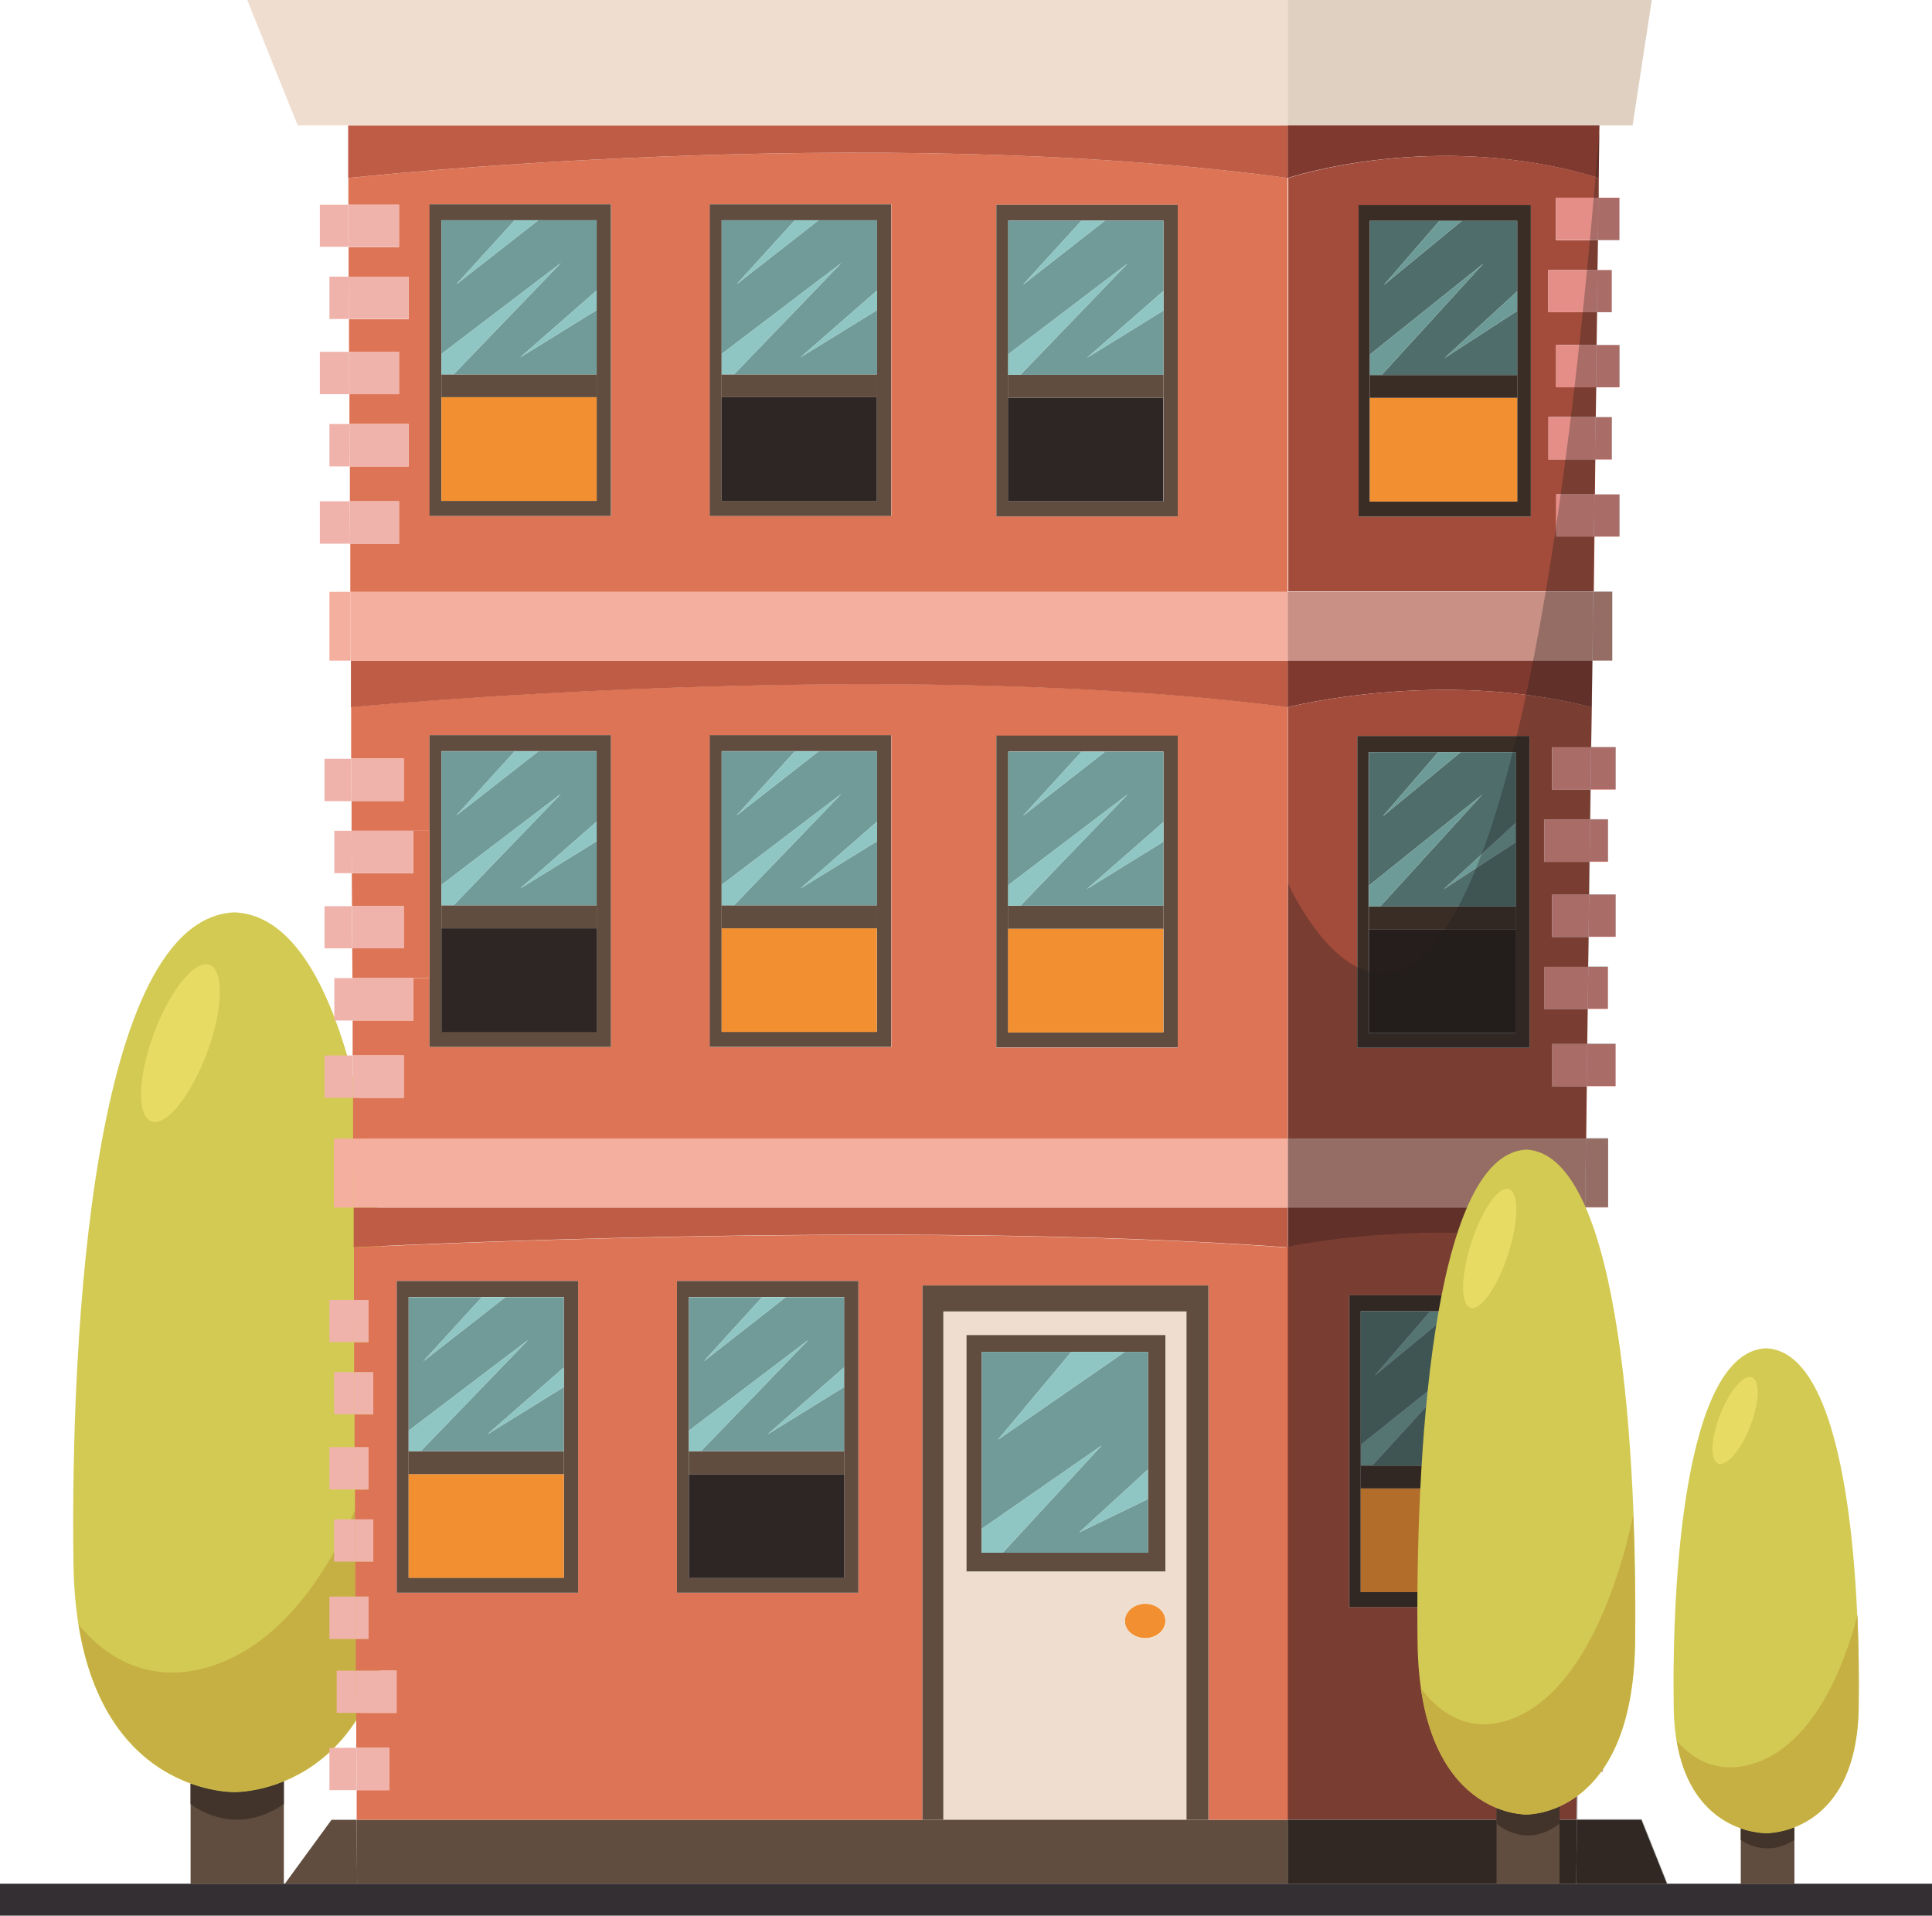 <?xml version="1.0" encoding="UTF-8"?>
<svg id="Calque_2" data-name="Calque 2" xmlns="http://www.w3.org/2000/svg" viewBox="0 0 90.73 89.96">
  <defs>
    <style>
      .cls-1 {
        fill: #dd7455;
      }

      .cls-2 {
        fill: #c6b044;
      }

      .cls-3 {
        fill: #7f392f;
      }

      .cls-4 {
        fill: #42342a;
      }

      .cls-5 {
        fill: #2d2625;
      }

      .cls-6 {
        fill: #e58e88;
      }

      .cls-7 {
        fill: #f4af9f;
      }

      .cls-8 {
        fill: #8fc6c3;
      }

      .cls-9 {
        fill: #1d1d1b;
        opacity: .3;
      }

      .cls-10 {
        fill: #604d3f;
      }

      .cls-11 {
        fill: #3a2d26;
      }

      .cls-12 {
        fill: #4f6d6b;
      }

      .cls-13 {
        fill: #e8db64;
      }

      .cls-14 {
        fill: #c99085;
      }

      .cls-15 {
        fill: #efb3ab;
      }

      .cls-16 {
        fill: #f29031;
      }

      .cls-17 {
        fill: #efded0;
      }

      .cls-18 {
        fill: #e0d0c1;
      }

      .cls-19 {
        fill: #d3ca53;
      }

      .cls-20 {
        fill: #6d9b97;
      }

      .cls-21 {
        fill: #bf5c45;
      }

      .cls-22 {
        fill: #719b99;
      }

      .cls-23 {
        fill: #261e1d;
      }

      .cls-24 {
        fill: #a34c3b;
      }

      .cls-25 {
        fill: #342f33;
      }
    </style>
  </defs>
  <g id="Layer_1" data-name="Layer 1">
    <g>
      <rect class="cls-25" y="88.45" width="90.73" height="1.5"/>
      <g>
        <g>
          <g>
            <rect class="cls-10" x="8.95" y="82.34" width="4.38" height="6.11"/>
            <path class="cls-4" d="M8.95,83.74v.97s2,1.65,4.38,0v-1.86l-4.38,.89Z"/>
          </g>
          <g>
            <path class="cls-19" d="M11.01,42.84c-6.65,.29-7.71,19.68-7.56,30.59,.15,10.91,7.56,10.72,7.56,10.72,0,0,7.41,.18,7.56-10.72,.15-10.91-.91-30.3-7.56-30.59Z"/>
            <path class="cls-2" d="M18.02,67.2c-1.84,6.19-4.78,10.22-8.53,11.16-2,.5-4.11-.02-5.8-2.08,1.28,8.01,7.32,7.86,7.32,7.86,0,0,7.41,.18,7.56-10.72,.03-2.33,0-5.04-.11-7.87-.13,.56-.28,1.11-.44,1.65Z"/>
            <path class="cls-13" d="M9.32,50.38c-.91,1.9-2.02,2.8-2.49,2.03s-.11-2.94,.8-4.83c.91-1.9,2.02-2.8,2.49-2.03,.47,.77,.11,2.94-.8,4.83Z"/>
          </g>
        </g>
        <g>
          <g>
            <path class="cls-16" d="M53.78,75.3c.53,0,.95,.36,.95,.81s-.43,.81-.95,.81-.96-.36-.96-.81,.43-.81,.96-.81Z"/>
            <path class="cls-17" d="M55.72,61.58v23.88h-11.42v-23.88h11.42Zm-.98,12.22v-11.1h-9.34v11.1h9.34Zm0,2.32c0-.45-.43-.81-.95-.81s-.96,.36-.96,.81,.43,.81,.96,.81,.95-.36,.95-.81Z"/>
            <polygon class="cls-20" points="70.82 64.88 70.82 65.8 67.41 68.02 70.82 64.88"/>
            <polygon class="cls-20" points="68.21 61.58 64.56 64.59 67.16 61.58 68.21 61.58"/>
            <polygon class="cls-20" points="69.22 63.59 64.44 68.82 63.9 68.82 63.9 67.85 69.22 63.59"/>
            <polygon class="cls-20" points="71.2 38.62 71.2 39.54 67.79 41.76 71.2 38.62"/>
            <polygon class="cls-11" points="77.08 85.45 78.28 88.45 74.02 88.45 74.06 85.45 77.08 85.45"/>
            <polygon class="cls-18" points="77.57 0 76.67 5.89 75.11 5.89 60.47 5.89 60.47 0 77.57 0"/>
            <polygon class="cls-6" points="76.05 23.22 76.05 25.2 74.85 25.2 74.88 23.22 76.05 23.22"/>
            <polygon class="cls-6" points="76.05 16.2 76.05 18.19 74.95 18.19 74.97 16.2 76.05 16.2"/>
            <polygon class="cls-6" points="76.05 9.28 76.05 11.27 75.04 11.27 75.06 9.28 76.05 9.28"/>
            <polygon class="cls-6" points="75.87 49.02 75.87 51.01 74.51 51.01 74.54 49.02 75.87 49.02"/>
            <polygon class="cls-6" points="75.87 42.01 75.87 43.99 74.6 43.99 74.63 42.01 75.87 42.01"/>
            <polygon class="cls-6" points="75.87 35.09 75.87 37.08 74.7 37.08 74.72 35.09 75.87 35.09"/>
            <polygon class="cls-14" points="75.71 27.79 75.71 31.02 74.78 31.02 74.82 27.79 75.71 27.79"/>
            <polygon class="cls-6" points="75.69 19.59 75.69 21.58 74.9 21.58 74.93 19.59 75.69 19.59"/>
            <polygon class="cls-6" points="75.69 12.68 75.69 14.66 74.99 14.66 75.02 12.68 75.69 12.68"/>
            <polygon class="cls-14" points="75.52 53.46 75.52 56.7 74.44 56.7 74.48 53.46 75.52 53.46"/>
            <polygon class="cls-6" points="75.51 45.4 75.51 47.38 74.56 47.38 74.59 45.4 75.51 45.4"/>
            <polygon class="cls-6" points="75.51 38.48 75.51 40.47 74.65 40.47 74.68 38.48 75.51 38.48"/>
            <polygon class="cls-6" points="75.26 81.22 75.26 83.2 74.09 83.2 74.11 81.22 75.26 81.22"/>
            <polygon class="cls-6" points="75.11 73.85 75.11 75.84 74.19 75.84 74.21 73.85 75.11 73.85"/>
            <polygon class="cls-6" points="75.11 66.84 75.11 68.83 74.28 68.83 74.3 66.84 75.11 66.84"/>
            <polygon class="cls-6" points="75.11 59.92 75.11 61.91 74.37 61.91 74.39 59.92 75.11 59.92"/>
            <path class="cls-3" d="M75.11,5.89l-.03,2.47c-7.65-2.34-14.61,0-14.61,0v-2.47h14.64Z"/>
            <path class="cls-24" d="M75.08,8.36v.93h-2.01v1.99h1.97l-.02,1.4h-2.31v1.98h2.29l-.02,1.54h-1.9v1.98h1.88l-.02,1.4h-2.22v1.99h2.2l-.02,1.64h-1.81v1.98h1.79l-.03,2.58h-14.35V8.36s6.96-2.34,14.61,0Zm-3.19,15.9V9.62h-8.09v14.64h8.09Z"/>
            <polygon class="cls-6" points="75.06 9.28 75.04 11.27 73.07 11.27 73.07 9.28 75.06 9.28"/>
            <polygon class="cls-6" points="75.02 12.68 74.99 14.66 72.71 14.66 72.71 12.68 75.02 12.68"/>
            <polygon class="cls-6" points="74.97 16.2 74.95 18.19 73.07 18.19 73.07 16.2 74.97 16.2"/>
            <polygon class="cls-6" points="74.96 77.59 74.96 79.58 74.14 79.58 74.16 77.59 74.96 77.59"/>
            <polygon class="cls-6" points="74.93 19.59 74.9 21.58 72.71 21.58 72.71 19.59 74.93 19.59"/>
            <polygon class="cls-6" points="74.88 23.22 74.85 25.2 73.07 25.2 73.07 23.22 74.88 23.22"/>
            <polygon class="cls-14" points="74.82 27.79 74.78 31.02 60.47 31.02 60.47 27.79 74.82 27.79"/>
            <polygon class="cls-6" points="74.81 70.23 74.81 72.21 74.23 72.21 74.26 70.23 74.81 70.23"/>
            <polygon class="cls-6" points="74.81 63.31 74.81 65.3 74.32 65.3 74.35 63.31 74.81 63.31"/>
            <path class="cls-3" d="M74.78,31.02l-.03,2.19c-7.16-1.84-14.28,0-14.28,0v-2.19h14.31Z"/>
            <path class="cls-24" d="M74.75,33.21l-.03,1.88h-1.84v1.99h1.81l-.02,1.4h-2.16v1.99h2.13l-.02,1.54h-1.74v1.99h1.72l-.02,1.4h-2.06v1.98h2.04l-.02,1.64h-1.65v1.99h1.63l-.03,2.45h-14.01v-20.25s7.12-1.84,14.28,0Zm-2.92,16v-14.64h-8.09v14.64h8.09Z"/>
            <polygon class="cls-6" points="74.72 35.09 74.7 37.08 72.89 37.08 72.89 35.09 74.72 35.09"/>
            <polygon class="cls-6" points="74.68 38.48 74.65 40.47 72.52 40.47 72.52 38.48 74.68 38.48"/>
            <polygon class="cls-6" points="74.63 42.01 74.6 43.99 72.89 43.99 72.89 42.01 74.63 42.01"/>
            <polygon class="cls-6" points="74.59 45.4 74.56 47.38 72.52 47.38 72.52 45.4 74.59 45.4"/>
            <polygon class="cls-6" points="74.54 49.02 74.51 51.01 72.89 51.01 72.89 49.02 74.54 49.02"/>
            <polygon class="cls-14" points="74.48 53.46 74.44 56.7 60.47 56.7 60.47 53.46 74.48 53.46"/>
            <path class="cls-3" d="M74.44,56.7l-.02,1.87h0c-7-1.5-13.94,0-13.94,0v-1.87h13.97Z"/>
            <path class="cls-24" d="M74.41,58.56l-.02,1.36h-1.75v1.99h1.72l-.02,1.4h-2.01v1.98h1.98l-.02,1.54h-1.66v1.99h1.63l-.02,1.4h-1.92v1.99h1.89l-.02,1.64h-1.57v1.98h1.54l-.02,1.75h-1.67v1.99h1.64l-.02,1.64h-1.32v1.98h1.29l-.03,2.25h-13.59v-26.89s6.94-1.5,13.94,0h0Zm-2.97,16.9v-14.64h-8.08v14.64h8.08Z"/>
            <polygon class="cls-6" points="74.39 59.92 74.37 61.91 72.64 61.91 72.64 59.92 74.39 59.92"/>
            <polygon class="cls-6" points="74.35 63.31 74.32 65.3 72.34 65.3 72.34 63.31 74.35 63.31"/>
            <polygon class="cls-6" points="74.3 66.84 74.28 68.83 72.64 68.83 72.64 66.84 74.3 66.84"/>
            <polygon class="cls-6" points="74.26 70.23 74.23 72.21 72.34 72.21 72.34 70.23 74.26 70.23"/>
            <polygon class="cls-6" points="74.21 73.85 74.19 75.84 72.64 75.84 72.64 73.85 74.21 73.85"/>
            <polygon class="cls-6" points="74.16 77.59 74.14 79.58 72.49 79.58 72.49 77.59 74.16 77.59"/>
            <polygon class="cls-6" points="74.11 81.22 74.09 83.2 72.79 83.2 72.79 81.22 74.11 81.22"/>
            <polygon class="cls-11" points="74.06 85.45 74.02 88.45 60.47 88.45 60.47 85.45 74.06 85.45"/>
            <path class="cls-11" d="M71.89,9.62v14.64h-8.09V9.62h8.09Zm-.64,9.06V10.37h-6.92v13.18h6.92v-4.87Z"/>
            <path class="cls-11" d="M71.83,34.56v14.64h-8.09v-14.64h8.09Zm-.64,9.07v-8.31h-6.92v13.18h6.92v-4.87Z"/>
            <path class="cls-11" d="M71.45,60.82v14.64h-8.08v-14.64h8.08Zm-.63,9.06v-8.31h-6.92v13.18h6.92v-4.87Z"/>
            <rect class="cls-16" x="64.33" y="18.68" width="6.92" height="4.87"/>
            <polygon class="cls-11" points="71.25 17.61 71.25 18.68 64.33 18.68 64.33 17.61 64.88 17.61 71.25 17.61"/>
            <polygon class="cls-12" points="71.25 14.6 71.25 17.61 64.88 17.61 69.66 12.38 64.33 16.65 64.33 10.37 67.6 10.37 64.99 13.38 68.65 10.37 71.25 10.37 71.25 13.68 67.84 16.81 71.25 14.6"/>
            <polygon class="cls-20" points="71.25 13.68 71.25 14.6 67.84 16.81 71.25 13.68"/>
            <rect class="cls-23" x="64.28" y="43.63" width="6.92" height="4.87"/>
            <polygon class="cls-11" points="71.2 42.56 71.2 43.63 64.28 43.63 64.28 42.56 64.82 42.56 71.2 42.56"/>
            <polygon class="cls-12" points="71.2 39.54 71.2 42.56 64.82 42.56 69.6 37.32 64.28 41.59 64.28 35.32 67.54 35.32 64.94 38.33 68.59 35.32 71.2 35.32 71.2 38.62 67.79 41.76 71.2 39.54"/>
            <rect class="cls-16" x="63.9" y="69.89" width="6.92" height="4.87"/>
            <polygon class="cls-11" points="70.82 68.82 70.82 69.89 63.9 69.89 63.9 68.82 64.44 68.82 70.82 68.82"/>
            <polygon class="cls-12" points="70.82 65.8 70.82 68.82 64.44 68.82 69.22 63.59 63.9 67.85 63.9 61.58 67.16 61.58 64.56 64.59 68.21 61.58 70.82 61.58 70.82 64.88 67.41 68.02 70.82 65.8"/>
            <polygon class="cls-20" points="69.66 12.38 64.88 17.61 64.33 17.61 64.33 16.65 69.66 12.38"/>
            <polygon class="cls-20" points="69.6 37.32 64.82 42.56 64.28 42.56 64.28 41.59 69.6 37.32"/>
            <polygon class="cls-20" points="68.65 10.37 64.99 13.38 67.6 10.37 68.65 10.37"/>
            <polygon class="cls-20" points="68.59 35.32 64.94 38.33 67.54 35.32 68.59 35.32"/>
            <polygon class="cls-10" points="60.47 85.45 60.47 88.45 16.77 88.45 16.75 85.45 43.32 85.45 44.3 85.45 55.72 85.45 56.75 85.45 60.47 85.45"/>
            <path class="cls-1" d="M60.47,58.56v26.89h-3.71v-25.09h-13.44v25.09H16.75v-1.39s1.53,0,1.53,0v-1.99h-1.55v-1.64s1.89,0,1.89,0v-1.98h-1.91v-1.49s.59,0,.59,0v-1.99h-.61v-1.64s.84,0,.84,0v-1.98h-.86v-1.4s.63,0,.63,0v-1.99h-.65v-1.54s.87,0,.87,0v-1.99h-.89v-1.4s.67,0,.67,0v-1.98h-.68v-2.47s25.6-1.34,43.84,0Zm-20.16,16.23v-14.64h-8.52v14.64h8.52Zm-13.16,0v-14.64h-8.52v14.64h8.52Z"/>
            <path class="cls-21" d="M60.47,56.7v1.87c-18.24-1.34-43.86,0-43.86,0v-1.87s43.86,0,43.86,0Z"/>
            <polygon class="cls-7" points="60.47 53.46 60.47 56.7 16.6 56.7 16.58 53.46 60.47 53.46"/>
            <path class="cls-1" d="M60.47,33.21v20.25H16.58v-1.91s2.38,0,2.38,0v-1.99h-2.4v-1.64s2.85,0,2.85,0v-1.99h.76v3.23h8.52v-14.64h-8.52v4.49h-3.66v-1.4s2.45,0,2.45,0v-1.99h-2.47v-2.42s25.24-2.43,43.98,0Zm-5.16,15.98v-14.64h-8.52v14.64h8.52Zm-13.45-.02v-14.64h-8.52v14.64h8.52Z"/>
            <path class="cls-21" d="M60.47,31.02v2.19c-18.73-2.43-43.99,0-43.99,0v-2.19s43.99,0,43.99,0Z"/>
            <polygon class="cls-7" points="60.47 27.79 60.47 31.02 16.46 31.02 16.45 27.79 60.47 27.79"/>
            <path class="cls-1" d="M60.47,8.36V27.79H16.45v-2.26s2.29,0,2.29,0v-1.99h-2.31v-1.64s2.76,0,2.76,0v-1.99h-2.78v-1.4s2.33,0,2.33,0v-1.98h-2.35v-1.54s2.8,0,2.8,0v-1.99h-2.82v-1.4s2.37,0,2.37,0v-1.99h-2.38v-1.25s24.4-2.68,44.12,0Zm-5.16,15.89V9.61h-8.52v14.64h8.52Zm-13.45-.02V9.59h-8.52v14.64h8.52Zm-13.16,0V9.59h-8.52v14.64h8.52Z"/>
            <path class="cls-21" d="M60.47,5.89v2.47c-19.72-2.68-44.12,0-44.12,0v-2.47s44.12,0,44.12,0Z"/>
            <polygon class="cls-17" points="60.47 0 60.47 5.89 16.33 5.89 13.98 5.89 11.61 0 60.47 0"/>
            <polygon class="cls-10" points="56.75 60.36 56.75 85.45 55.72 85.45 55.72 61.58 44.3 61.58 44.3 85.45 43.32 85.45 43.32 60.36 56.75 60.36"/>
            <path class="cls-10" d="M55.31,34.54v14.64h-8.52v-14.64h8.52Zm-.67,9.06v-8.31h-7.29v13.18h7.29v-4.87Z"/>
            <path class="cls-10" d="M55.31,9.61v14.64h-8.52V9.61h8.52Zm-.67,9.06V10.36h-7.29v13.18h7.29v-4.87Z"/>
            <path class="cls-10" d="M54.73,62.69v11.1h-9.34v-11.1h9.34Zm-.82,10.22v-9.43h-7.81v9.43h7.81Z"/>
            <rect class="cls-16" x="47.34" y="43.61" width="7.29" height="4.87"/>
            <polygon class="cls-10" points="54.64 42.53 54.64 43.61 47.34 43.61 47.34 42.53 47.92 42.53 54.64 42.53"/>
            <polygon class="cls-22" points="54.64 39.52 54.64 42.53 47.92 42.53 52.96 37.3 47.34 41.57 47.34 35.3 50.79 35.3 48.04 38.31 51.89 35.3 54.64 35.3 54.64 38.6 51.05 41.74 54.64 39.52"/>
            <polygon class="cls-8" points="54.64 38.6 54.64 39.52 51.05 41.74 54.64 38.6"/>
            <rect class="cls-5" x="47.34" y="18.67" width="7.29" height="4.87"/>
            <polygon class="cls-10" points="54.64 17.6 54.64 18.67 47.34 18.67 47.34 17.6 47.92 17.6 54.64 17.6"/>
            <polygon class="cls-22" points="54.64 14.58 54.64 17.6 47.92 17.6 52.96 12.37 47.34 16.64 47.34 10.36 50.79 10.36 48.04 13.37 51.89 10.36 54.64 10.36 54.64 13.66 51.05 16.8 54.64 14.58"/>
            <polygon class="cls-8" points="54.64 13.66 54.64 14.58 51.05 16.8 54.64 13.66"/>
            <polygon class="cls-22" points="53.91 70.39 53.91 72.91 47.09 72.91 51.73 67.88 46.1 71.79 46.1 63.48 50.31 63.48 46.87 67.6 52.82 63.48 53.91 63.48 53.91 69 50.69 71.95 53.91 70.39"/>
            <polygon class="cls-8" points="53.91 69 53.91 70.39 50.69 71.95 53.91 69"/>
            <polygon class="cls-8" points="52.96 12.37 47.92 17.6 47.34 17.6 47.34 16.64 52.96 12.37"/>
            <polygon class="cls-8" points="52.96 37.3 47.92 42.53 47.34 42.53 47.34 41.57 52.96 37.3"/>
            <polygon class="cls-8" points="52.82 63.48 46.87 67.6 50.31 63.48 52.82 63.48"/>
            <polygon class="cls-8" points="51.89 10.36 48.04 13.37 50.79 10.36 51.89 10.36"/>
            <polygon class="cls-8" points="51.89 35.3 48.04 38.31 50.79 35.3 51.89 35.3"/>
            <polygon class="cls-8" points="51.73 67.88 47.09 72.91 46.1 72.91 46.1 71.79 51.73 67.88"/>
            <path class="cls-10" d="M41.85,34.52v14.64h-8.52v-14.64h8.52Zm-.67,9.06v-8.31h-7.29v13.18h7.29v-4.87Z"/>
            <path class="cls-10" d="M41.85,9.59v14.64h-8.52V9.59h8.52Zm-.67,9.06V10.34h-7.29v13.18h7.29v-4.87Z"/>
            <rect class="cls-16" x="33.89" y="43.59" width="7.29" height="4.87"/>
            <polygon class="cls-10" points="41.19 42.51 41.19 43.59 33.89 43.59 33.89 42.51 34.47 42.51 41.19 42.51"/>
            <polygon class="cls-22" points="41.19 39.5 41.19 42.51 34.47 42.51 39.51 37.28 33.89 41.55 33.89 35.28 37.33 35.28 34.59 38.29 38.44 35.28 41.19 35.28 41.19 38.58 37.59 41.72 41.19 39.5"/>
            <polygon class="cls-8" points="41.19 38.58 41.19 39.5 37.59 41.72 41.19 38.58"/>
            <rect class="cls-5" x="33.89" y="18.65" width="7.29" height="4.87"/>
            <polygon class="cls-10" points="41.19 17.58 41.19 18.65 33.89 18.65 33.89 17.58 34.47 17.58 41.19 17.58"/>
            <polygon class="cls-22" points="41.19 14.56 41.19 17.58 34.47 17.58 39.51 12.35 33.89 16.62 33.89 10.34 37.33 10.34 34.59 13.35 38.44 10.34 41.19 10.34 41.19 13.64 37.59 16.78 41.19 14.56"/>
            <polygon class="cls-8" points="41.19 13.64 41.19 14.56 37.59 16.78 41.19 13.64"/>
            <path class="cls-10" d="M40.31,60.15v14.64h-8.52v-14.64h8.52Zm-.67,9.06v-8.31h-7.29v13.18h7.29v-4.87Z"/>
            <rect class="cls-5" x="32.35" y="69.22" width="7.29" height="4.87"/>
            <polygon class="cls-10" points="39.64 68.14 39.64 69.22 32.35 69.22 32.35 68.14 32.92 68.14 39.64 68.14"/>
            <polygon class="cls-22" points="39.64 65.13 39.64 68.14 32.92 68.14 37.96 62.92 32.35 67.18 32.35 60.91 35.79 60.91 33.05 63.92 36.9 60.91 39.64 60.91 39.64 64.21 36.05 67.35 39.64 65.13"/>
            <polygon class="cls-8" points="39.64 64.21 39.64 65.13 36.05 67.35 39.64 64.21"/>
            <polygon class="cls-8" points="39.51 12.35 34.47 17.58 33.89 17.58 33.89 16.62 39.51 12.35"/>
            <polygon class="cls-8" points="39.51 37.28 34.47 42.51 33.89 42.51 33.89 41.55 39.51 37.28"/>
            <polygon class="cls-8" points="38.44 10.34 34.59 13.35 37.33 10.34 38.44 10.34"/>
            <polygon class="cls-8" points="38.44 35.28 34.59 38.29 37.33 35.28 38.44 35.28"/>
            <polygon class="cls-8" points="37.96 62.92 32.92 68.14 32.35 68.14 32.35 67.18 37.96 62.92"/>
            <polygon class="cls-8" points="36.9 60.91 33.05 63.92 35.79 60.91 36.9 60.91"/>
            <path class="cls-10" d="M28.69,34.52v14.64h-8.52v-14.64h8.52Zm-.67,9.06v-8.31h-7.29v13.18h7.29v-4.87Z"/>
            <path class="cls-10" d="M28.69,9.59v14.64h-8.52V9.59h8.52Zm-.67,9.06V10.34h-7.29v13.18h7.29v-4.87Z"/>
            <rect class="cls-5" x="20.73" y="43.59" width="7.29" height="4.87"/>
            <polygon class="cls-10" points="28.02 42.51 28.02 43.59 20.73 43.59 20.73 42.51 21.3 42.51 28.02 42.51"/>
            <polygon class="cls-22" points="28.02 39.5 28.02 42.51 21.3 42.51 26.34 37.28 20.73 41.55 20.73 35.28 24.17 35.28 21.43 38.29 25.28 35.28 28.02 35.28 28.02 38.58 24.43 41.72 28.02 39.5"/>
            <polygon class="cls-8" points="28.02 38.58 28.02 39.5 24.43 41.72 28.02 38.58"/>
            <rect class="cls-16" x="20.73" y="18.65" width="7.29" height="4.87"/>
            <polygon class="cls-10" points="28.02 17.58 28.02 18.65 20.73 18.65 20.73 17.58 21.3 17.58 28.02 17.58"/>
            <polygon class="cls-22" points="28.02 14.56 28.02 17.58 21.3 17.58 26.34 12.35 20.73 16.62 20.73 10.34 24.17 10.34 21.43 13.35 25.28 10.34 28.02 10.34 28.02 13.64 24.43 16.78 28.02 14.56"/>
            <polygon class="cls-8" points="28.02 13.64 28.02 14.56 24.43 16.78 28.02 13.64"/>
            <path class="cls-10" d="M27.15,60.15v14.64h-8.52v-14.64h8.52Zm-.67,9.06v-8.31h-7.29v13.18h7.29v-4.87Z"/>
            <rect class="cls-16" x="19.19" y="69.22" width="7.29" height="4.87"/>
            <polygon class="cls-10" points="26.48 68.14 26.48 69.22 19.19 69.22 19.19 68.14 19.76 68.14 26.48 68.14"/>
            <polygon class="cls-22" points="26.48 65.13 26.48 68.14 19.76 68.14 24.8 62.92 19.19 67.18 19.19 60.91 22.63 60.91 19.88 63.92 23.73 60.91 26.48 60.91 26.48 64.21 22.89 67.35 26.48 65.13"/>
            <polygon class="cls-8" points="26.48 64.21 26.48 65.13 22.89 67.35 26.48 64.21"/>
            <polygon class="cls-8" points="26.34 12.35 21.3 17.58 20.73 17.58 20.73 16.62 26.34 12.35"/>
            <polygon class="cls-8" points="26.34 37.28 21.3 42.51 20.73 42.51 20.73 41.55 26.34 37.28"/>
            <polygon class="cls-8" points="25.28 10.34 21.43 13.35 24.17 10.34 25.28 10.34"/>
            <polygon class="cls-8" points="25.28 35.28 21.43 38.29 24.17 35.28 25.28 35.28"/>
            <polygon class="cls-8" points="24.8 62.92 19.76 68.14 19.19 68.14 19.19 67.18 24.8 62.92"/>
            <polygon class="cls-8" points="23.73 60.91 19.88 63.92 22.63 60.91 23.73 60.91"/>
            <polygon class="cls-1" points="20.17 39.01 20.17 45.93 19.41 45.93 16.55 45.93 16.54 44.53 18.96 44.53 18.96 42.55 16.53 42.55 16.52 41 19.41 41 19.41 39.01 20.17 39.01"/>
            <polygon class="cls-15" points="19.41 45.93 19.41 47.92 16.55 47.92 16.55 45.93 19.41 45.93"/>
            <polygon class="cls-15" points="19.41 39.01 19.41 41 16.52 41 16.51 39.01 19.41 39.01"/>
            <polygon class="cls-15" points="19.19 19.91 19.19 21.9 16.42 21.9 16.41 19.91 19.19 19.91"/>
            <polygon class="cls-15" points="19.19 12.99 19.19 14.98 16.38 14.98 16.37 12.99 19.19 12.99"/>
            <polygon class="cls-15" points="18.96 49.56 18.96 51.55 16.57 51.55 16.56 49.56 18.96 49.56"/>
            <polygon class="cls-15" points="18.96 42.55 18.96 44.53 16.54 44.53 16.53 42.55 18.96 42.55"/>
            <polygon class="cls-15" points="18.96 35.63 18.96 37.62 16.5 37.62 16.49 35.63 18.96 35.63"/>
            <polygon class="cls-15" points="18.73 23.54 18.73 25.53 16.44 25.53 16.42 23.54 18.73 23.54"/>
            <polygon class="cls-15" points="18.73 16.52 18.73 18.51 16.4 18.51 16.39 16.52 18.73 16.52"/>
            <polygon class="cls-15" points="18.73 9.61 18.73 11.59 16.36 11.59 16.35 9.61 18.73 9.61"/>
            <polygon class="cls-15" points="18.63 78.45 18.63 80.43 16.73 80.43 16.72 78.45 18.63 78.45"/>
            <polygon class="cls-15" points="18.29 82.07 18.29 84.06 16.75 84.06 16.74 82.07 18.29 82.07"/>
            <polygon class="cls-15" points="17.53 71.34 17.53 73.33 16.69 73.33 16.68 71.34 17.53 71.34"/>
            <polygon class="cls-15" points="17.53 64.43 17.53 66.41 16.65 66.41 16.64 64.43 17.53 64.43"/>
            <polygon class="cls-15" points="17.31 74.97 17.31 76.96 16.71 76.96 16.7 74.97 17.31 74.97"/>
            <polygon class="cls-15" points="17.31 67.95 17.31 69.94 16.67 69.94 16.66 67.95 17.31 67.95"/>
            <polygon class="cls-15" points="17.31 61.04 17.31 63.02 16.63 63.02 16.62 61.04 17.31 61.04"/>
            <polygon class="cls-10" points="16.75 85.45 16.77 88.45 13.38 88.45 15.57 85.45 16.75 85.45"/>
            <polygon class="cls-15" points="16.74 82.07 16.75 84.06 15.47 84.06 15.47 82.07 16.74 82.07"/>
            <polygon class="cls-15" points="16.72 78.45 16.73 80.43 15.81 80.43 15.81 78.45 16.72 78.45"/>
            <polygon class="cls-15" points="16.7 74.97 16.71 76.96 15.47 76.96 15.47 74.97 16.7 74.97"/>
            <polygon class="cls-15" points="16.68 71.34 16.69 73.33 15.69 73.33 15.69 71.34 16.68 71.34"/>
            <polygon class="cls-15" points="16.66 67.95 16.67 69.94 15.47 69.94 15.47 67.95 16.66 67.95"/>
            <polygon class="cls-15" points="16.65 66.41 15.69 66.41 15.69 64.43 16.64 64.43 16.65 66.41"/>
            <polygon class="cls-15" points="16.62 61.04 16.63 63.02 15.47 63.02 15.47 61.04 16.62 61.04"/>
            <polygon class="cls-7" points="16.58 53.46 16.6 56.7 15.68 56.7 15.68 53.46 16.58 53.46"/>
            <polygon class="cls-15" points="16.56 49.56 16.57 51.55 15.24 51.55 15.24 49.56 16.56 49.56"/>
            <polygon class="cls-15" points="16.55 45.93 16.55 47.92 15.7 47.92 15.7 45.93 16.55 45.93"/>
            <polygon class="cls-15" points="16.53 42.55 16.54 44.53 15.24 44.53 15.24 42.55 16.53 42.55"/>
            <polygon class="cls-15" points="16.51 39.01 16.52 41 15.7 41 15.7 39.01 16.51 39.01"/>
            <polygon class="cls-15" points="16.49 35.63 16.5 37.62 15.24 37.62 15.24 35.63 16.49 35.63"/>
            <polygon class="cls-7" points="16.45 27.79 16.46 31.02 15.47 31.02 15.47 27.79 16.45 27.79"/>
            <polygon class="cls-15" points="16.42 23.54 16.44 25.53 15.02 25.53 15.02 23.54 16.42 23.54"/>
            <polygon class="cls-15" points="16.41 19.91 16.42 21.9 15.47 21.9 15.47 19.91 16.41 19.91"/>
            <polygon class="cls-15" points="16.39 16.52 16.4 18.51 15.02 18.51 15.02 16.52 16.39 16.52"/>
            <polygon class="cls-15" points="16.37 12.99 16.38 14.98 15.47 14.98 15.47 12.99 16.37 12.99"/>
            <polygon class="cls-15" points="16.35 9.61 16.36 11.59 15.02 11.59 15.02 9.61 16.35 9.61"/>
          </g>
          <path class="cls-9" d="M75.11,5.89l-.05,3.4h.99v1.99h-1.01l-.02,1.4h.67v1.98h-.69l-.02,1.54h1.08v1.98h-1.1l-.02,1.4h.76v1.99h-.79l-.02,1.64h1.17v1.98h-1.2l-.03,2.58h.89v3.24h-.93l-.06,4.06h1.15v1.99h-1.17l-.02,1.4h.83v1.99h-.86l-.02,1.54h1.24v1.99h-1.27l-.02,1.4h.92v1.98h-.95l-.02,1.64h1.33v1.99h-1.36l-.03,2.45h1.04v3.24h-1.08l-.04,3.22h.71v1.99h-.74l-.02,1.4h.46v1.98h-.49l-.02,1.54h.81v1.99h-.83l-.02,1.4h.55v1.99h-.58l-.02,1.64h.9v1.98h-.92l-.02,1.75h.8v1.99h-.82l-.02,1.64h1.15v1.98h-1.17l-.03,2.25h3.02l1.2,3h-17.81V41.49s10.03,22.3,14.64-35.6Z"/>
        </g>
        <g>
          <g>
            <rect class="cls-10" x="70.28" y="83.84" width="2.96" height="4.62"/>
            <path class="cls-4" d="M70.28,84.9v.73s1.35,1.25,2.96,0v-1.41l-2.96,.68Z"/>
          </g>
          <g>
            <path class="cls-19" d="M71.68,53.98c-4.5,.22-5.21,14.88-5.11,23.12,.1,8.24,5.11,8.1,5.11,8.1,0,0,5.01,.14,5.11-8.1s-.61-22.9-5.11-23.12Z"/>
            <path class="cls-2" d="M76.41,72.4c-1.25,4.67-3.23,7.72-5.77,8.43-1.35,.38-2.78-.02-3.92-1.57,.87,6.05,4.95,5.94,4.95,5.94,0,0,5.01,.14,5.11-8.1,.02-1.76,0-3.81-.08-5.95-.09,.42-.19,.84-.3,1.25Z"/>
            <path class="cls-13" d="M70.53,59.68c-.61,1.43-1.37,2.12-1.68,1.53-.32-.59-.07-2.22,.54-3.65,.61-1.43,1.37-2.12,1.68-1.53,.32,.59,.07,2.22-.54,3.65Z"/>
          </g>
        </g>
        <g>
          <g>
            <rect class="cls-10" x="81.75" y="85.09" width="2.52" height="3.37"/>
            <path class="cls-4" d="M81.75,85.86v.53s1.15,.91,2.52,0v-1.03l-2.52,.49Z"/>
          </g>
          <g>
            <path class="cls-19" d="M82.94,63.31c-3.82,.16-4.43,10.85-4.34,16.86s4.34,5.91,4.34,5.91c0,0,4.25,.1,4.34-5.91,.09-6.01-.52-16.7-4.34-16.86Z"/>
            <path class="cls-2" d="M86.97,76.74c-1.06,3.41-2.75,5.63-4.9,6.15-1.15,.28-2.36-.01-3.33-1.15,.74,4.42,4.21,4.33,4.21,4.33,0,0,4.25,.1,4.34-5.91,.02-1.28,0-2.78-.06-4.34-.08,.31-.16,.61-.25,.91Z"/>
            <path class="cls-13" d="M81.97,67.47c-.52,1.04-1.16,1.55-1.43,1.12-.27-.43-.06-1.62,.46-2.66,.52-1.04,1.16-1.55,1.43-1.12,.27,.43,.06,1.62-.46,2.66Z"/>
          </g>
        </g>
      </g>
    </g>
  </g>
</svg>